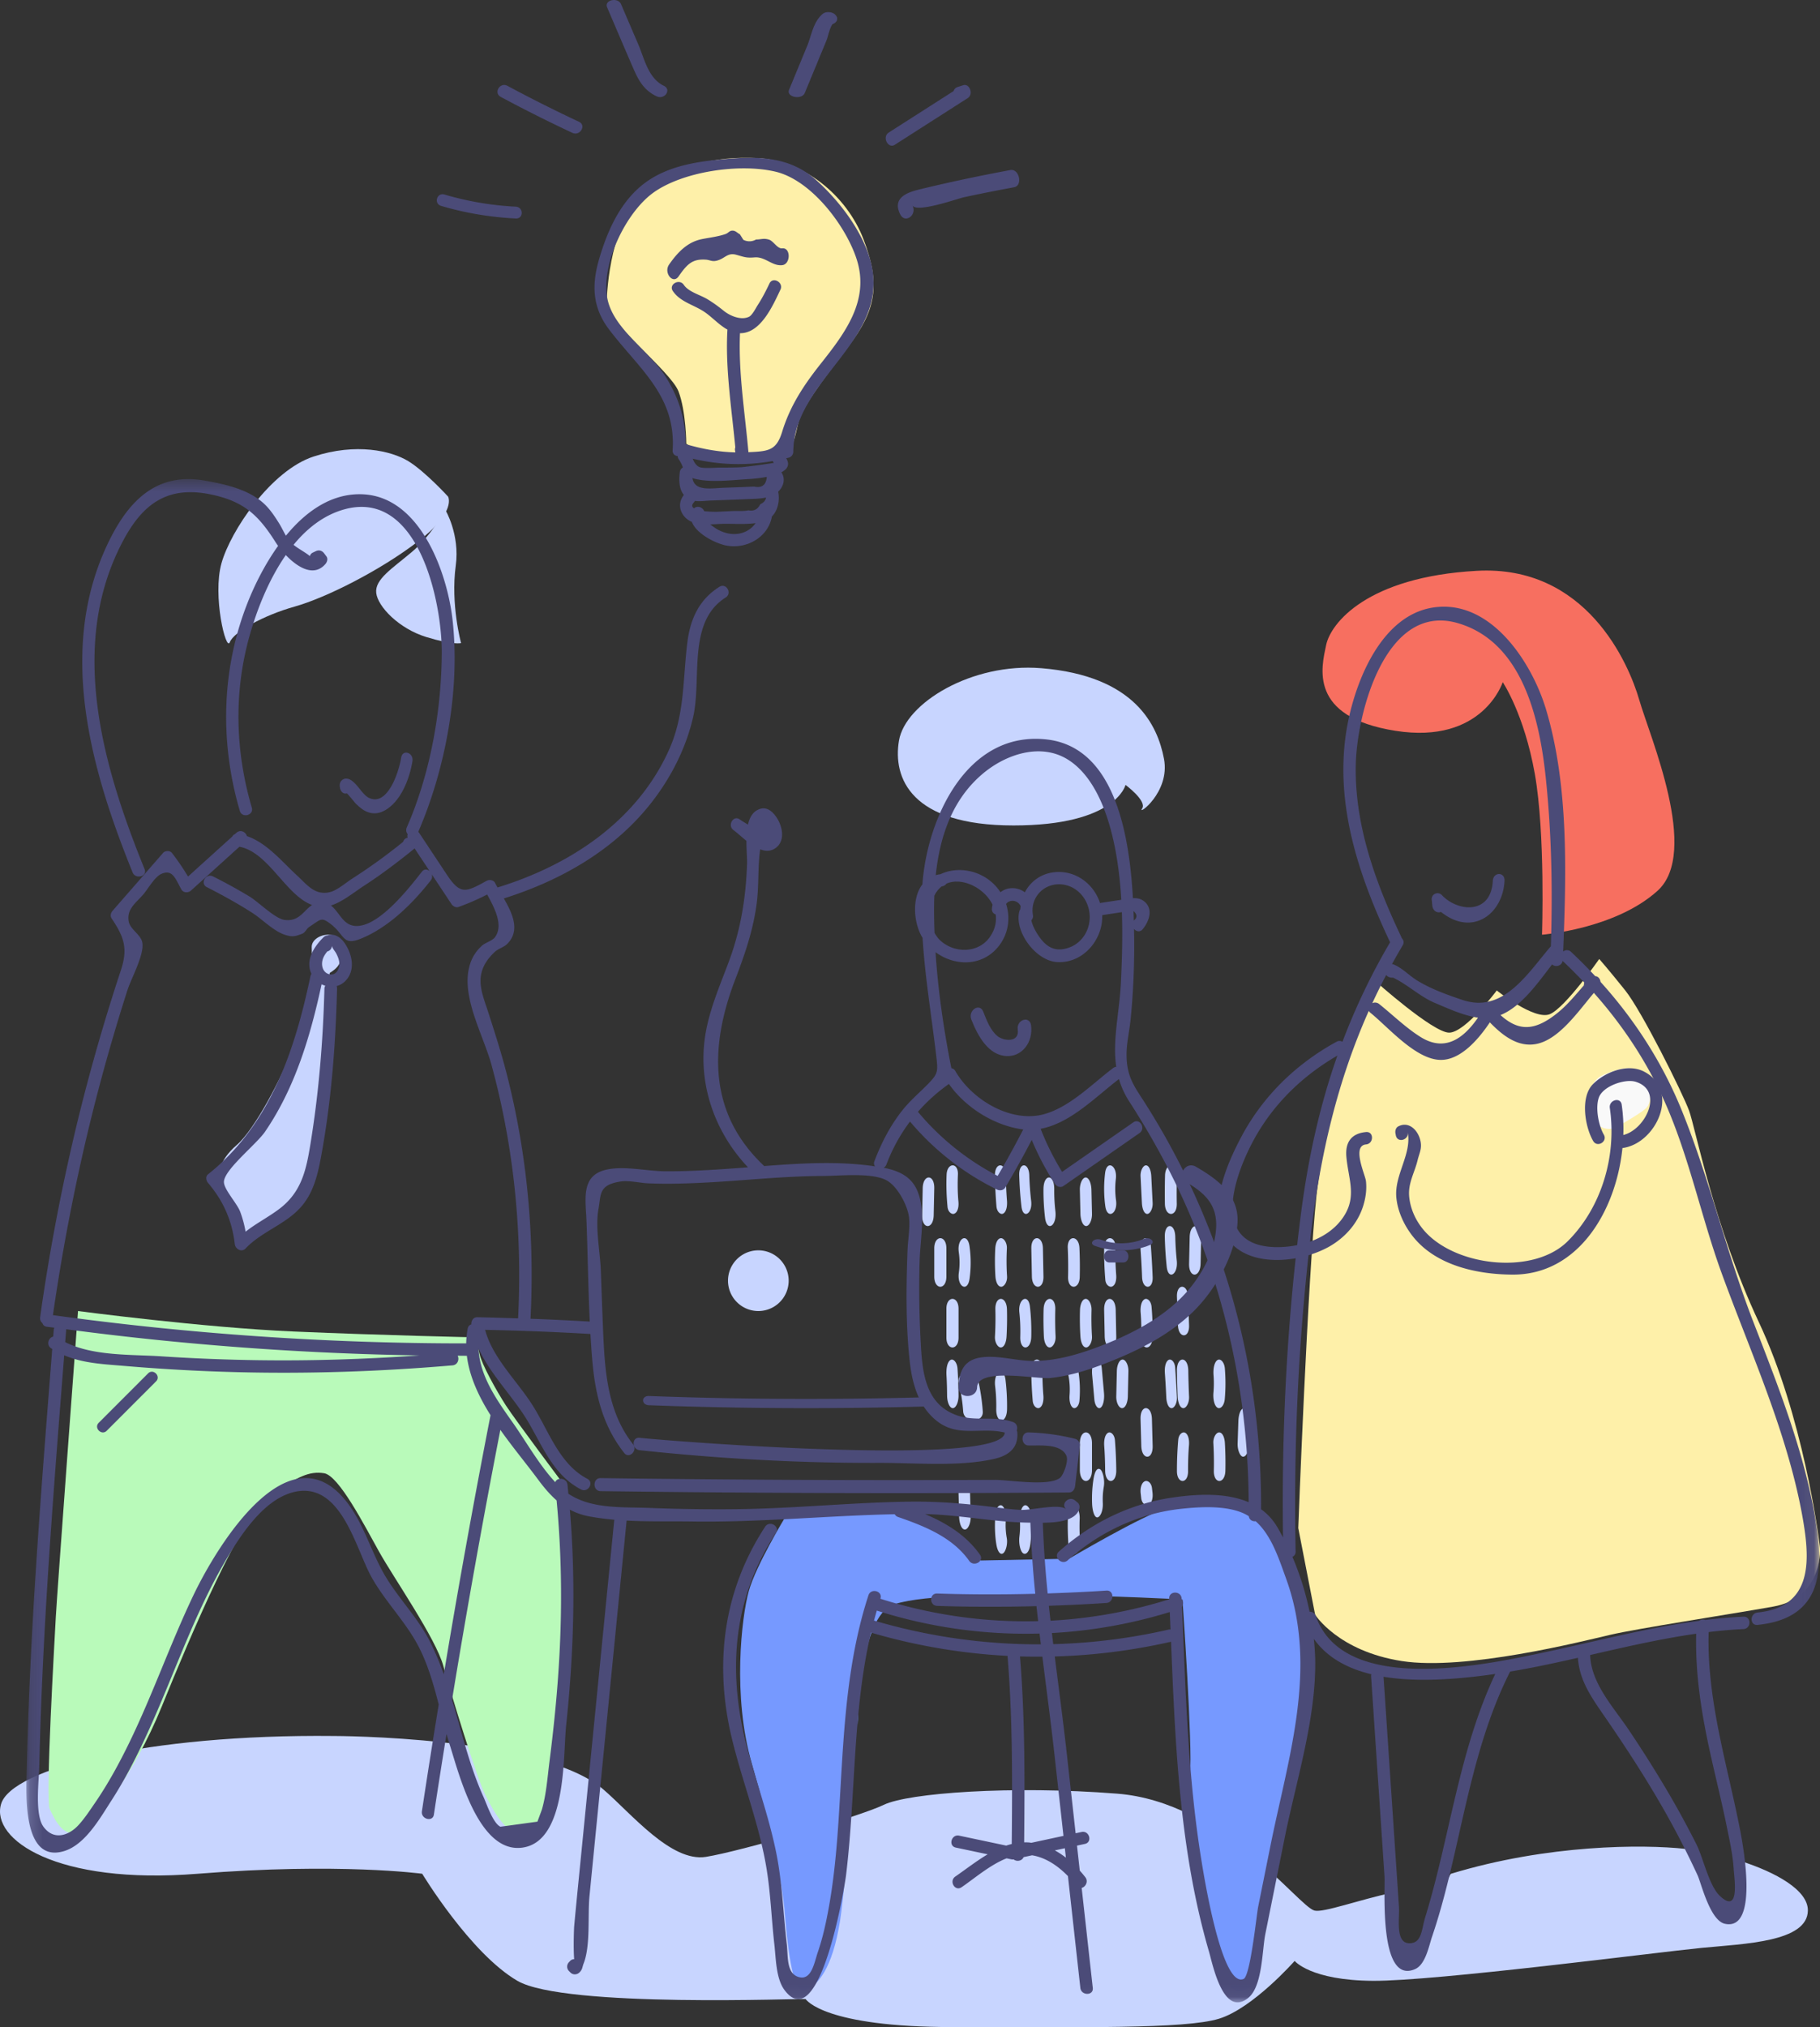 <svg xmlns="http://www.w3.org/2000/svg" xmlns:xlink="http://www.w3.org/1999/xlink" width="150" height="167" viewBox="0 0 150 167">
    <rect x="0" y="0" width="150" height="167" fill="#333333" stroke="none"/>
    <defs>
        <path id="a" d="M.173.465H147.94v125.487H.173z"/>
    </defs>
    <g fill="none" fill-rule="evenodd">
        <path fill="#C8D5FF" d="M.086 148.62c-.845 2.915 4.56 6.669 16.212 5.736 11.652-.933 18.5 0 18.5 0s3.96 6.556 7.844 8.82c3.884 2.265 23.703 1.428 23.757 1.503.054.075 1.56 2.307 12.122 2.307s19.138.172 21.942-.687c2.805-.858 6.239-4.763 6.239-4.763s1.304 1.608 6.45 1.64c5.145.033 23.553-2.37 27.1-2.714 3.546-.343 8.715-.483 8.748-3.074.021-1.683-2.638-3.15-5.55-4.084-.706-.226.55 4.084-.95 4.084s-2.866-5.002-3.602-5.082c-3.499-.378-11.315-.378-19.308 2.05-.279.085-2.458 6.775-3.59 7.144-.757.247-1.224-5.59-1.224-5.59-2.776.59-5.71 1.674-6.445 1.478-1.348-.36-7.52-8.944-16.255-9.63-8.735-.687-17.233-.053-19.233.918-1.999.97-11.794 3.83-14.664 4.289-2.871.458-6.152-3.575-8.445-5.55-5.127-4.415-22.23-4.408-22.23-4.408C12.13 142.843.93 145.704.087 148.619z"/>
        <path fill="#FEF0A9" d="M56.56 36.55s-.015-2.675-.641-4.31c-.626-1.633-5.922-5.772-5.919-7.132.003-1.36.381-6.99 3.132-9.245 2.75-2.255 5.698-3.027 9.365-2.835 3.668.193 7.27 3.002 8.678 6.703 1.408 3.702 1.033 5.82-1.27 8.822-2.303 3.002-3.801 5.048-4.106 6.264-.304 1.217-.36 2.234-1.57 2.825-1.208.591-3.841.334-5.162.054-1.32-.28-2.507-1.145-2.507-1.145"/>
        <path fill="#C8D5FF" d="M36.702 42s-1.12 2.088-2.752 3.465c-1.631 1.377-3.067 2.254-2.942 3.38.124 1.127 1.873 2.942 4.12 3.63 2.248.69 2.872.502 2.872.502s-.874-3.193-.437-6.385c.352-2.568-.861-4.592-.861-4.592"/>
        <path fill="#C8D5FF" d="M36.927 40.905s.729 1.227-2.411 3.649c-3.14 2.422-7.628 4.684-10.237 5.417-2.61.733-5.024 2.103-5.338 2.932-.314.828-1.438-3.824-.688-6.501.75-2.677 4.079-7.648 7.596-8.795 3.517-1.147 6.406-.464 7.787.373 1.382.838 3.29 2.925 3.29 2.925M27.423 77.047c-.75-.2-1.735.259-1.732.962.003.703.072 1.883.072 1.883s-.81 4.257-1.662 6.537c-.852 2.28-3.086 6.605-4.595 7.9C17.996 95.624 18 96.854 18 96.854s.976 1.9 1.298 3.139c.322 1.238.74 2.007.74 2.007s2.326-1.596 3.03-2.17c.703-.576 2.127-1.78 2.615-5.286.49-3.505 1.181-8.375 1.118-9.735-.062-1.36.377-4.662.377-4.662s.72-.414.81-.846c.09-.432-.372-1.661-.308-1.865.065-.204-.257-.389-.257-.389"/>
        <path fill="#7699FF" d="M88.111 128.403l-7.27.148s-4.376-3.686-6.147-3.854c-1.771-.167-9.98.286-9.98.286s-2.408 3.963-3 6.082c-.593 2.118-1.367 8.674.255 14.24 1.621 5.567 2.507 9.936 2.686 12.021.18 2.087.57 6.998 1.653 6.638 1.083-.36 2.288-1.763 2.927-5.73.64-3.966 1.462-19.242 1.461-16.117 0 .268-.023-7.672 2.42-9.656 2.362-1.916 24.34-.702 24.34-.702s.858 12.2.617 14.423c-.241 2.224 2.051 17.575 3.835 17.8 1.783.227 1.726-1.824 2.025-3.318l3.284-16.39c.338-1.688 1.198-8.882.544-11.176-.652-2.293-1.864-6.924-3.444-8.043-1.582-1.12-6.306-1.29-8.187-.783-1.88.507-8.019 4.131-8.019 4.131"/>
        <path fill="#C8D5FF" d="M85.808 55.044c-5.712-.466-11.188 2.87-11.715 5.96-.526 3.088.983 6.996 9.438 6.996s9.232-3.34 9.232-3.34 1.795 1.321 1.365 1.952c-.432.632 2.331-1.329 1.805-4.099-.526-2.77-2.393-6.839-10.125-7.47"/>
        <path fill="#F76F60" d="M123.852 56.195s-1.636 5.148-8.848 4.007c-7.212-1.14-6.084-5.255-5.708-7.063.376-1.808 3.382-5.61 12.404-6.116 9.021-.507 12.53 7.603 13.407 10.645.877 3.041 5.012 12.546 1.503 15.714-3.508 3.168-9.522 3.618-9.522 3.618s.284-8.318-.593-13.253c-.877-4.935-2.643-7.552-2.643-7.552"/>
        <path fill="#FEF0A9" d="M113.313 80.79c-.382.31-4.08 10.915-4.808 17.653-.726 6.739-1.505 27.436-1.505 27.436l1.39 7.138s1.892 3.005 7.15 3.819c5.256.813 14.873-1.63 17.168-2.162 2.294-.531 9.66-1.655 13.44-2.326 3.78-.67 3.937-4.178 3.831-5.013-.106-.835-1.371-10.673-5.03-18.44-3.66-7.767-5.21-15.968-5.743-17.409-.532-1.44-3.878-8.176-5.263-9.903-1.384-1.728-2.139-2.583-2.139-2.583s-2.804 4.024-4.075 4.547c-1.27.522-4.37-1.954-4.37-1.954s-2.595 3.474-3.928 3.474c-1.334 0-6.118-4.277-6.118-4.277"/>
        <path fill="#F9F9F9" d="M133.084 92.923s-1.28.493-1.828-1.015c-.55-1.508-.2-2.919.914-3.372 1.114-.453 2.404-.937 3.165 0 .76.938.883 2.26.295 2.786-.59.526-2.546 1.6-2.546 1.6"/>
        <path fill="#B9FABA" d="M6.43 108s-1.737 23.397-1.832 25.228c-.095 1.831-.87 15.034-.497 15.803.374.77 1.078 2.39 2.328 1.867 1.25-.524 4.529-4.475 6.908-10.328 2.38-5.853 6.572-15.815 8.907-17.387 2.335-1.573 3.242-2.004 4.46-1.823 1.219.181 3.328 4.296 4.547 6.478 1.22 2.183 4.662 7.118 5.286 9.394.624 2.276 2.762 9.254 3.482 10.682.72 1.429 1.931 3.564 3.175 2.984 1.243-.58 2.609-1.5 3.17-6.65.56-5.149.683-14.127.622-15.658-.062-1.531-.374-6.1-.374-6.1s-4.13-5.494-4.92-6.716c-.79-1.223-1.988-3.391-2.159-4.203-.17-.811-.396-1.405-.396-1.405s-7.539-.159-14.952-.48C16.77 109.367 6.429 108 6.429 108"/>
        <path fill="#C8D5FF" d="M65 105.5a2.5 2.5 0 1 1-5 0 2.5 2.5 0 0 1 5 0M76.047 97.888L76 100.112c-.024 1.185.928 1.183.953 0L77 97.888c.024-1.185-.929-1.183-.953 0M78.017 96.762c-.04.895-.007 1.773.076 2.659.04.424.35.659.573.554.265-.124.365-.55.326-.975-.07-.741-.076-1.491-.044-2.238.046-1.018-.886-1.014-.931 0M82 96.834c.012.852.057 1.694.124 2.535.037.462.34.718.554.604.257-.135.351-.6.314-1.063a31.357 31.357 0 0 1-.092-2.076c-.015-1.11-.915-1.114-.9 0M84.001 96.82c.026.867.087 1.727.185 2.571.124 1.067.925.615.8-.453-.08-.7-.133-1.4-.155-2.118-.032-1.09-.863-1.097-.83 0M86 97.96c-.006.786.039 1.574.128 2.334.144 1.237 1 .713.855-.528-.07-.6-.1-1.186-.095-1.806.01-1.28-.878-1.28-.887 0M89 98.021l.046 1.958c.013.55.21 1.021.477 1.021.248 0 .49-.468.477-1.021l-.046-1.958c-.013-.551-.21-1.021-.477-1.021-.248 0-.49.468-.477 1.021M91.079 96.641c-.11.909-.106 1.821.018 2.724.152 1.113 1.038.641.885-.478a6.853 6.853 0 0 1-.017-1.769c.135-1.122-.75-1.601-.886-.477M94.002 96.906l.11 2.188c.025.487.186.906.443.906.22 0 .468-.416.443-.906l-.11-2.188c-.025-.487-.186-.906-.443-.906-.22 0-.468.416-.443.906M96.02 96.838a51.904 51.904 0 0 0-.012 2.322c.019 1.118.999 1.122.98 0-.014-.774-.01-1.548.011-2.322.031-1.119-.948-1.116-.98 0M77 102.84v2.32c0 1.119 1 1.121 1 0v-2.32c0-1.119-1-1.121-1 0M79.02 103.155c.083.572.085 1.114.005 1.688-.163 1.16.72 1.656.883.498a9.635 9.635 0 0 0-.004-2.684c-.166-1.153-1.05-.662-.883.498M82.027 102.856c-.04.764-.036 1.525.013 2.288.03.46.2.856.479.856.236 0 .508-.394.479-.856a19.668 19.668 0 0 1-.013-2.288c.025-.461-.237-.856-.479-.856-.28 0-.454.394-.479.856M85 102.84l.046 2.321c.022 1.116.976 1.121.954 0l-.046-2.322c-.022-1.116-.976-1.121-.954 0M88.002 102.807c.035.794.044 1.587.025 2.382-.025 1.082.938 1.08.963 0 .02-.795.01-1.588-.025-2.382-.048-1.071-1.012-1.08-.963 0M91.004 102.753c-.017.9.021 1.786.094 2.678.034.418.352.647.57.545.269-.124.36-.54.325-.96a22.7 22.7 0 0 1-.06-2.263c.018-1.005-.91-1.003-.93 0M94.007 103.034c.054.723.092 1.45.12 2.177.039 1.048.911 1.056.872 0a68.862 68.862 0 0 0-.151-2.613c-.034-.44-.33-.68-.537-.573-.25.13-.338.569-.304 1.01M96 101.883c.02.828.072 1.651.157 2.46.12 1.15.951.664.831-.488a24.235 24.235 0 0 1-.125-1.972c-.028-1.174-.89-1.18-.862 0M98.051 101.904l-.05 2.191c-.029 1.208.92 1.205.948 0l.05-2.19c.029-1.208-.92-1.205-.948 0M78 107.81v2.38c0 1.08 1 1.081 1 0v-2.38c0-1.08-1-1.081-1 0M82.036 107.863c.02.75.008 1.495-.034 2.241-.027.482.239.896.477.896.28 0 .45-.413.478-.896a27.52 27.52 0 0 0 .034-2.24c-.03-1.149-.985-1.155-.955 0M84.013 108.121c.075.668.095 1.332.076 2.015-.033 1.154.871 1.15.904 0a17.832 17.832 0 0 0-.108-2.492c-.127-1.128-1-.65-.872.477M86.01 107.863a30.11 30.11 0 0 0 .024 2.241c.024.482.206.896.482.896.243 0 .506-.41.483-.896a30.11 30.11 0 0 1-.024-2.24c.031-1.153-.933-1.15-.964 0M89.01 107.923c-.02.72-.009 1.437.035 2.154.03.495.197.923.476.923.234 0 .507-.425.477-.923a24.105 24.105 0 0 1-.036-2.154c.014-.498-.229-.923-.476-.923-.27 0-.462.423-.476.923M91 107.905l.047 2.19c.026 1.204.978 1.21.952 0l-.046-2.19c-.025-1.203-.978-1.21-.952 0M94.009 108.13c.055.664.066 1.336.052 2.005-.025 1.154.91 1.152.934 0a23.822 23.822 0 0 0-.085-2.48c-.04-.48-.35-.745-.575-.627-.266.14-.367.623-.326 1.103M97.001 106.823l.083 2.354c.04 1.093.954 1.101.915 0l-.083-2.354c-.04-1.093-.954-1.101-.915 0M78.007 113.316c.034.542.046 1.093.05 1.64.003.564.213 1.044.471 1.044.253 0 .476-.478.472-1.044a40.014 40.014 0 0 0-.083-2.195c-.035-.56-.358-.865-.58-.729-.273.166-.365.723-.33 1.284"/>
        <path fill="#C8D5FF" d="M79.023 113.944c.184.77.304 1.541.36 2.329.068.966 1.683.973 1.615 0a16.693 16.693 0 0 0-.418-2.73c-.228-.95-1.785-.549-1.557.4M82.016 114.186c.075.628.104 1.245.093 1.894-.02 1.227.87 1.226.889 0a17.863 17.863 0 0 0-.125-2.402c-.143-1.188-1-.684-.857.508M85 112.805c-.002.87.04 1.727.113 2.587.038.445.343.691.561.582.26-.13.356-.578.318-1.025a24.79 24.79 0 0 1-.08-2.144c.002-1.073-.91-1.074-.912 0M88.05 113.28c.107.503.144 1.1.101 1.64-.036.457.058.922.295 1.054.2.111.483-.14.52-.599a10.05 10.05 0 0 0-.188-2.958c-.09-.424-.397-.521-.577-.307-.216.255-.243.745-.152 1.17M90.01 113.24c.062.68.122 1.361.183 2.042.047.52.302.82.508.686.226-.148.335-.688.288-1.209l-.182-2.04c-.047-.52-.302-.822-.508-.687-.226.147-.335.688-.288 1.208M92.047 112.96L92 115.04c-.011.518.228.96.477.96.267 0 .464-.44.476-.96l.047-2.08c.011-.518-.228-.96-.477-.96-.268 0-.465.44-.476.96M96.007 113.119c.048.662.086 1.327.116 1.994.021.477.185.887.438.887.22 0 .459-.407.438-.887a87.187 87.187 0 0 0-.147-2.466c-.035-.475-.331-.736-.54-.62-.25.14-.34.616-.305 1.092M97 112.915c.01.714.03 1.426.062 2.137.023.51.2.948.468.948.236 0 .492-.435.469-.948a67.59 67.59 0 0 1-.063-2.137c-.016-1.218-.952-1.222-.936 0M100.017 113.29c.036.462.033.959-.007 1.42-.047.543.07 1.102.338 1.258.235.136.548-.169.595-.715.074-.85.075-1.655.008-2.507-.043-.545-.362-.85-.596-.714-.274.159-.381.711-.338 1.258M89 118.906v2.188c0 1.207 1 1.21 1 0v-2.188c0-1.207-1-1.21-1 0M91.008 119.132c.05.662.07 1.332.076 2.001.008 1.154.924 1.157.916 0a36.507 36.507 0 0 0-.109-2.479c-.036-.48-.346-.744-.563-.626-.263.14-.357.622-.32 1.104M94 116.887l.062 2.226c.032 1.179.97 1.187.937 0l-.06-2.226c-.033-1.179-.97-1.187-.938 0M97.108 118.607a29.62 29.62 0 0 0-.108 2.588c.006 1.072.924 1.075.917 0-.003-.717.017-1.435.076-2.145.036-.444-.062-.895-.32-1.024-.218-.109-.528.134-.565.581M100.002 118.88c.043.756.056 1.512.039 2.272-.025 1.132.926 1.13.952 0 .017-.76.004-1.516-.04-2.272-.026-.473-.199-.88-.475-.88-.237 0-.503.404-.476.88M102.062 117.09l-.061 1.82c-.019.57.23 1.115.469 1.09.27-.03.447-.48.468-1.09l.06-1.82c.02-.57-.228-1.114-.468-1.09-.27.03-.448.48-.468 1.09M80 124.933l-.049-1.866c-.014-.575-.208-1.067-.475-1.067-.246 0-.49.489-.475 1.067l.048 1.866c.014.575.207 1.067.475 1.067.246 0 .49-.489.475-1.067M82.978 126.709a5.823 5.823 0 0 1-.085-1.423c.042-.542-.063-1.098-.31-1.254-.214-.135-.503.167-.545.712-.065.846-.052 1.7.084 2.506.087.513.298.87.546.713.213-.135.397-.738.31-1.254M84.92 127.189c.094-.795.098-1.563.05-2.374-.036-.599-.355-.926-.576-.78-.27.176-.363.774-.327 1.373a7.04 7.04 0 0 1-.051 1.187c-.067.562.082 1.24.327 1.374.25.135.505-.179.576-.78M88.993 126.624a17.857 17.857 0 0 1-.008-1.532c.018-.57-.237-1.117-.488-1.091-.28.028-.468.48-.488 1.091-.023.714 0 1.404.043 2.112.035.585.37.904.6.763.282-.174.376-.756.341-1.343M90.891 123.854c-.02-.555 0-.88.086-1.411.09-.554-.097-1.283-.309-1.408-.259-.153-.447.207-.544.8a10.539 10.539 0 0 0-.117 2.02c.022.594.188 1.174.442 1.144.22-.026.466-.507.442-1.145M94.99 122.986l-.046-.4c-.048-.426-.358-.669-.595-.56-.27.122-.387.56-.338.987l.045.4c.048.427.359.67.595.561.27-.122.387-.56.338-.988"/>
        <path fill="#4B4B78" d="M82.97 86.998c1.258.054 2.195-1.134 2.006-2.536-.11-.82-1.205-.471-1.095.344.152 1.123-1.174.945-1.658.558-.592-.473-.902-1.301-1.187-2.028-.299-.757-1.277-.1-.98.653.546 1.389 1.416 2.946 2.913 3.01M94.783 102.557c.52-.222.01-.725-.517-.5-1.06.452-2.4.488-3.514.073-.552-.206-1.066.296-.518.5 1.386.516 3.22.494 4.549-.073"/>
        <path fill="#4B4B78" d="M92.564 103h-1.128c-.58 0-.582 1 0 1h1.128c.58 0 .582-1 0-1M76.51 115.857c.652-.019.655-.78 0-.76-7.675.218-15.35.186-23.02-.096-.654-.025-.652.736 0 .76 7.67.283 15.345.315 23.02.096M88.622 118.532A17.575 17.575 0 0 0 84.77 118c-.658-.02-.658 1.056 0 1.075.915.027 2.611-.183 3.109.816.227.455-.246 1.625-.497 1.835-.9.755-4.21.18-5.38.184a1809.57 1809.57 0 0 1-32.507-.148c-.658-.01-.659 1.066 0 1.075 12.867.17 25.735.207 38.602.111.301-.002.477-.246.511-.537l.39-3.36c.027-.224-.176-.47-.375-.519M28.487 65.371l.056-.003c.017-.001.03-.012.045-.015.214.198.645.762.753.865.267.254.533.49.855.634.508.226.998.187 1.488-.075 1.295-.694 2.048-2.494 2.306-4.064.117-.716-.807-1.022-.926-.303-.208 1.262-1.142 4.036-2.65 3.319-.664-.316-1.163-1.635-1.933-1.588a.537.537 0 0 0-.48.57l.006.091c.017.294.206.587.48.57M21.839 93.234c2.49-3.636 3.754-7.914 4.666-12.152.098.05.198.088.303.12a.49.49 0 0 0-.07.238c-.111 4.295-.461 8.58-1.156 12.825-.347 2.122-.73 3.952-2.592 5.345-.92.686-1.883 1.17-2.75 1.855a9.174 9.174 0 0 0-.446-1.651c-.26-.682-1.29-1.774-1.337-2.403-.074-.987 2.659-3.122 3.382-4.177m6.127-13.913c.032.464-.239 1.066-.813.937-.495-.113-.663-.608-.595-1.048.05-.324.216-.587.417-.829a.5.5 0 0 0 .376-.406l.023-.024c.016.166.243.419.321.564.132.244.25.527.27.806m-8.614 23.166c.046.402.555.712.89.358 1.31-1.381 3.248-1.961 4.523-3.37 1.035-1.144 1.406-2.625 1.678-4.085.86-4.593 1.218-9.29 1.338-13.95a.495.495 0 0 0-.038-.209c.25-.065.486-.192.688-.387.907-.873.608-2.252-.042-3.177-.282-.402-.715-.735-1.242-.655-.061.01-.109.035-.164.053a.474.474 0 0 0-.319.143c-.801.802-1.513 1.904-.994 3.018a.478.478 0 0 0-.082.185c-1.281 6.093-3.31 12.255-8.437 16.322-.232.185-.165.524 0 .717 1.265 1.487 1.98 3.123 2.201 5.037M12.204 113.137l-4.067 4.07c-.424.424.235 1.08.659.656l4.067-4.07c.424-.424-.235-1.08-.659-.656M53.863 15.86c2.438-1.736 7.091-2.421 10.058-1.716 2.965.706 5.786 4.46 6.676 7.188 1.114 3.417-.957 6.11-2.99 8.678-1.39 1.758-2.494 3.439-3.145 5.563-.473 1.546-1.129 1.607-2.778 1.676-.281-3.215-.839-6.573-.695-9.8 1.728.024 2.737-2.347 3.334-3.59.282-.585-.62-1.1-.903-.51-.288.6-.59 1.199-.955 1.759-.172.265-.462.868-.751.997-.68.303-1.573-.102-2.069-.504-.431-.35-.879-.676-1.358-.963-.598-.358-1.534-.588-1.93-1.174-.367-.543-1.273-.037-.903.51.593.877 1.645 1.108 2.525 1.669.655.417 1.257 1.115 1.975 1.51-.187 3.185.348 6.507.648 9.701a.491.491 0 0 0-.022.259l.028.153c-1.398-.031-2.77-.29-4.112-.684.025-1.991-.55-3.827-1.637-5.552-1.325-2.1-4.204-3.862-4.77-6.296-.658-2.828 1.476-7.236 3.774-8.873m9.913 22.259c.034.034-2.444.358-2.71.37a34.82 34.82 0 0 1-1.72.03c-.341-.002-1.415.098-1.72-.053-.295-.146-.42-.411-.54-.682 2.196.521 4.384.584 6.6.196.024.047.047.094.09.139m-.577 1.182c-.065.656-.41.917-1.035.783l-.556.021c-.647.033-1.296.05-1.945.075-1.06.04-2.447.316-2.592-.807.052.02.097.042.158.058 1.316.344 3.065.118 4.41.038.304-.017.916-.063 1.53-.18.012.003.019.01.03.012m-2.702 4.692c-.503-.002-.985-.164-1.415-.41a6.594 6.594 0 0 1-.544-.384c.312-.01.618-.032.895-.045.778-.036 1.896.073 2.84-.063-.38.556-1.02.904-1.776.902m2.635-3.007c-.03.228-.18.415-.475.554-.205.421-.53.587-.974.498-.386.09-.857.04-1.25.058l-1.25.059a8.546 8.546 0 0 1-1.146-.047c-.114-.318-.566-.488-.84-.232-.175-.118-.216-.283.012-.518.03-.03.042-.065.063-.097.418.06.885-.013 1.28-.028 1.018-.039 2.037-.075 3.056-.117.478-.02 1.024-.022 1.524-.13M55.437 37.1c-.018.295.187.448.42.476a.45.45 0 0 0 .09.27c.16.223.251.448.34.659a.514.514 0 0 0-.259.385c-.08.64-.073 1.386.336 1.883-.403.506-.434 1.151-.018 1.704.183.243.416.405.676.516.383 1.008 2.03 1.819 2.926 1.964 1.676.273 3.384-.758 3.67-2.41v-.004c.51-.503.663-1.365.515-2.04.105-.099.2-.211.28-.347.263-.452.22-.902-.013-1.249.486-.255.733-.624.394-1.156.068-.017.136-.028.204-.045a.517.517 0 0 0 .383-.488c.034-5.92 7.871-9.14 6.446-15.399-.585-2.565-2.554-5.172-4.512-6.943-2.086-1.887-4.508-2.013-7.244-1.798-2.416.19-4.968.528-6.94 2.008-2.008 1.508-3.073 3.935-3.748 6.237-.624 2.125-.573 3.991.815 5.818 2.477 3.261 5.53 5.455 5.24 9.96"/>
        <path fill="#4B4B78" d="M55.924 22.774c.717-1.03 1.143-1.459 2.257-1.384.26.017.48.146.745.11.777-.106.975-.722 1.73-.518.679.182.809.28 1.542.221.87-.07 1.443.733 2.273.64.702-.079.71-1.463 0-1.384-.402.045-.73-.61-1.092-.718-.455-.137-.617-.014-1.069-.01a1.08 1.08 0 0 1-1.046.023 25.54 25.54 0 0 0-.288-.457c-.199-.096-.336-.286-.579-.297-.291-.011-.342.19-.615.285-.611.21-1.335.293-1.924.411-1.152.23-1.958 1.012-2.715 2.1-.465.669.313 1.651.781.978M36.359 16.963c2.006.59 4.05.93 6.146 1.036.661.034.659-.94 0-.974a25.224 25.224 0 0 1-5.873-1c-.633-.187-.904.753-.273.938M41.268 7.981c1.94 1.04 3.906 2.027 5.902 2.961.63.295 1.183-.614.55-.91A120.988 120.988 0 0 1 41.82 7.07c-.614-.33-1.165.58-.55.91M52.148 5.526c.427.98.844 1.871 1.963 2.405.666.318 1.264-.548.599-.865-1.287-.614-1.623-2.287-2.083-3.36L51.183.341C50.925-.26 49.778 0 50.038.608c.704 1.639 1.397 3.281 2.11 4.918M66.328 7.66c.407-.986.816-1.972 1.222-2.958l.565-1.366c.142-.343.236-.977.5-1.348l.057-.024c.318-.134.419-.434.241-.663l-.048-.061c-.2-.26-.772-.333-1.056-.099-.786.647-.938 1.81-1.273 2.62a4890.03 4890.03 0 0 0-1.505 3.641c-.247.6 1.05.855 1.297.258M73.753 11.923l6.004-3.839c.498-.318.161-1.24-.385-1.061l-.461.15a.485.485 0 0 0-.316.328l-5.348 3.419c-.565.361-.06 1.364.506 1.003M74.196 17.66c.403.793 1.41.057 1.005-.742.332.653 3.74-.56 4.206-.66 1.387-.3 2.778-.574 4.172-.832.738-.136.424-1.553-.31-1.417-2.465.457-4.921.973-7.368 1.566-.808.196-2.47.58-1.705 2.084"/>
        <g transform="translate(2 39)">
            <mask id="b" fill="#fff">
                <use xlink:href="#a"/>
            </mask>
            <path fill="#4B4B78" d="M126.45 44.373c-1.937 1.595-3.276 1.605-4.783.247 1.728-.698 3.103-2.682 4.252-4.172.26.242.792.142.868-.287.618.574 1.21 1.171 1.787 1.782a.617.617 0 0 0-.034.23c-.666.76-1.335 1.578-2.09 2.2m-11.351 2.064c-1.211-.75-2.32-1.84-3.432-2.728a.53.53 0 0 0-.565-.068c.36-.778.74-1.553 1.145-2.326a.483.483 0 0 0 .255.182l.067.02c.084.024.16.026.23.014 1.142.523 2.242 1.574 3.434 2.076 1.058.446 2.368 1.057 3.58 1.227-1.122 1.608-2.645 2.884-4.714 1.603m-9.854 14.374c-.121.92-.229 1.84-.335 2.76a8.032 8.032 0 0 1-2.081.153c-5.56-.36-2.63-7.049-1.03-9.628 1.605-2.585 3.809-4.622 6.426-6.138-1.44 4.085-2.383 8.319-2.98 12.853m12.917-48.475c5.35 1.567 6.735 7.953 7.239 12.756.482 4.598.567 9.241.418 13.861-1.893 2.191-3.898 5.554-7.264 4.427-1.284-.43-2.595-.898-3.754-1.607-.688-.42-1.25-1.066-2.01-1.349-.02-.008-.043-.003-.065-.006a54.37 54.37 0 0 1 .882-1.547c.139-.236.064-.457-.092-.6-.008-.024-.006-.046-.017-.07-2.113-4.448-3.866-9.21-3.759-14.204.093-4.287 2.466-13.407 8.422-11.661m-15.471 100.796l-.996 4.947c-.134.665-.642 5.687-1.195 5.938-1.82.827-3.315-8.74-3.497-9.863-1.107-6.862-1.282-13.846-1.587-20.78a.55.55 0 0 0-.027-.65l-.002-.036c-.03-.654-1.054-.658-1.024 0l.003.057a39.743 39.743 0 0 1-9.785 1.765c-.046-.41-.093-.82-.135-1.23 1.58-.053 3.161-.124 4.742-.232.654-.045.659-1.065 0-1.02-1.614.11-3.228.18-4.842.235a90.956 90.956 0 0 1-.401-5.822c1.194-.012 2.741-.159 3.01-1.158.044-.164.006-.383-.131-.496l-.219-.18c-.503-.417-1.232.301-.724.72-.607-.5-2.852.102-3.77.054-.886-.046-1.763-.176-2.643-.282-2.188-.263-4.352-.427-6.558-.395-4.765.068-9.51.57-14.278.62-2.36.024-4.72-.01-7.08-.103-2.277-.09-4.787.111-6.71-1.172-.026-.248-.044-.496-.072-.744-.064-.569-.864-.64-1.005-.205-1.342-1.436-2.41-3.358-3.527-4.938-1.311-1.856-2.702-3.811-2.8-6.078.988 2.162 2.882 4.006 4.07 6.01 1.244 2.098 2.1 4.423 4.379 5.604.583.303 1.102-.577.516-.88-2.3-1.193-3.184-3.954-4.496-6.032-1.274-2.019-3.3-3.899-3.927-6.236 2.896.06 5.79.17 8.683.341.042.725.09 1.45.152 2.171.24 2.805.859 5.391 2.635 7.635.408.516 1.128-.211.724-.721-2.113-2.67-2.325-6.027-2.466-9.297-.072-1.68-.128-3.36-.191-5.04-.06-1.546-.472-3.525-.192-5.04.219-1.189-.018-2.006 1.865-2.274.653-.094 1.581.127 2.222.155 1.602.07 3.207.018 4.806-.066 3.209-.167 6.408-.532 9.623-.54 1.385-.004 4.093-.308 5.284.392.882.519 1.704 2.091 1.8 3.068.081.83-.097 1.818-.128 2.645-.113 3.004-.152 6.078.169 9.072.202 1.88.707 3.804 2.266 5.021 1.744 1.362 3.655.467 5.578.939-.09 2.86-27.325.73-30.098.433-.655-.07-.65.95 0 1.02 6.557.701 13.142 1.069 19.737 1.046 2.997-.011 6.542.334 9.475-.325 1.22-.274 2.043-.926 1.913-2.234-.005-.045-.023-.079-.037-.117.086-.252.01-.573-.314-.688-1.592-.563-3.147.01-4.728-.594-2.62-1-2.76-3.768-2.889-6.222a81.827 81.827 0 0 1-.079-6.37c.042-1.613.392-3.408.074-5.008-.352-1.769-1.396-2.43-3.035-2.755a.508.508 0 0 0 .225-.261A14.254 14.254 0 0 1 73 53.39a22.07 22.07 0 0 0 7.164 5.601c.25.123.551.067.7-.183a78.735 78.735 0 0 0 2.169-3.904 22.844 22.844 0 0 0 1.906 3.62c.14.216.465.346.7.182l6.28-4.369c.536-.373.025-1.258-.517-.88l-5.866 4.08a21.927 21.927 0 0 1-1.77-3.55c2.455-.45 4.557-2.651 6.456-4.096a7.08 7.08 0 0 0 .85 1.85c2.115 3.284 3.956 6.718 5.42 10.34 2.92 7.215 4.383 14.905 4.42 22.67-1.891-.812-4.286-.678-6.305-.382-3.525.518-6.693 2.095-9.338 4.448-.493.438.233 1.158.724.722 2.628-2.338 5.86-3.874 9.385-4.249 1.568-.167 3.622-.279 5.079.361.165.073.319.158.467.25.036.308.305.446.564.415 1.308 1.159 1.92 3.107 2.504 4.715 2.675 7.348.178 14.743-1.302 22.1m-8.37-17.89a48.165 48.165 0 0 1-9.514 1.201c-.038-.306-.074-.61-.11-.916a40.569 40.569 0 0 0 9.714-1.729c.021.48.042.96.061 1.44-.05-.003-.097-.01-.151.004m-9.413 10.305l.742 6.69-2.65.57c-.064-.008-.126-.024-.192-.028a4.522 4.522 0 0 0-.398-.01c.046-5.107.075-10.212-.343-15.307l-.002-.007c.614.018 1.23.022 1.845.018.338 2.7.7 5.394.998 8.074m.942 8.485a6.83 6.83 0 0 0-.912-.6l.825-.177.087.777M70.264 93.678a40.51 40.51 0 0 0 13.414 1.89l.106.89A48.039 48.039 0 0 1 70.036 94.5c.071-.274.148-.548.228-.822m-26.27 5.475c-.166 2.314-.409 4.622-.703 6.923-.165 1.285-.262 2.727-.629 3.991l-.369.998-3.048.417c-.603-.273-1.126-1.854-1.382-2.42-1.164-2.568-1.802-5.341-2.606-8.039a775.32 775.32 0 0 1 3.98-22.235c1.033 1.46 2.177 2.834 3.118 4.105.48.648.97 1.226 1.519 1.708.46 4.841.471 9.699.12 14.552m-10.557-2.921c-.959-1.891-2.453-3.412-3.566-5.204-1.14-1.838-1.705-3.976-2.915-5.774-4.83-7.177-11.034 3-13.032 7.195-1.893 3.973-3.34 8.141-5.265 12.1-.832 1.71-1.746 3.388-2.823 4.959-.426.62-.875 1.309-1.389 1.862-.752.809-2.002 1.295-2.866.112-.734-1.005-.371-3.778-.344-4.994.257-11.296 1.17-22.58 2.053-33.844 1.56.67 3.283.736 5.009.882 2.992.254 5.991.422 8.994.503 6.007.162 12.013-.041 18-.553.437-.037.577-.506.426-.795.253 0 .506.006.759.006.206 1.703.972 3.341 1.95 4.894a775.322 775.322 0 0 0-3.852 21.346 23.028 23.028 0 0 0-1.139-2.695m-.866-23.575c-4.419.309-8.846.456-13.277.393-2.669-.037-5.337-.144-8-.319-2.489-.163-5.628-.007-7.92-1.17l.08-1.006c.001-.021-.007-.036-.008-.056a250.95 250.95 0 0 0 29.125 2.158M6.968 47.638c.485-1.7.997-3.392 1.537-5.075.326-1.014 1.408-2.925 1.222-3.929-.117-.638-.998-1.077-1.115-1.706-.191-1.023.548-1.503 1.174-2.22.418-.478.945-1.453 1.49-1.706.936-.434 1.166.355 1.663 1.255.165.3.567.317.804.103l3.99-3.606c2.391.437 3.81 3.998 5.988 4.797-.692.45-1.067 1.405-2.288 1.227-.776-.114-2.153-1.49-2.857-1.918a44.196 44.196 0 0 0-3.015-1.66c-.585-.298-1.104.582-.516.88 1.28.651 2.534 1.342 3.744 2.116.833.533 1.765 1.518 2.711 1.817.602.19.844.126 1.424-.102.235-.093.351-.418.55-.546.98-.632.989-.866 1.817-.218 1.14.896.939 1.782 2.436 1.183 2.284-.912 4.292-2.913 5.77-4.8a.53.53 0 0 0 .088-.506l1.628 2.455c.117.177.36.313.579.235a19.53 19.53 0 0 0 2.36-1.026c.565 1.04 1.395 2.54.623 3.543-.197.256-.794.442-1.028.65-.64.57-.988 1.239-1.138 2.079-.44 2.464 1.257 5.421 1.897 7.757 1.862 6.81 2.551 13.847 2.194 20.889-1.118-.036-2.236-.075-3.355-.094-.346-.006-.516.29-.498.589a.413.413 0 0 0-.298.339c-.08.412-.119.82-.126 1.226a248.691 248.691 0 0 1-34.061-2.328c1.059-7.327 2.575-14.578 4.606-21.7m20.96-13.621c1.478-.958 2.879-2.014 4.242-3.125l1.24 1.868c-.18-.16-.444-.198-.638.048-1.071 1.369-3.366 4.297-5.211 4.467-1.272.118-1.534-1.12-2.289-1.68.949-.296 1.937-1.112 2.656-1.578m48.28 16.278c1.351 1.931 3.72 3.42 6.047 3.737.027.004.053.003.08.006a77.858 77.858 0 0 1-2.11 3.832 21.443 21.443 0 0 1-6.571-5.282 14.465 14.465 0 0 1 2.553-2.293m-1.102-10.857c1.447 1.077 3.55 1.215 4.93-.184 1.04-1.055 1.295-2.51.885-3.79.283-.376.913-.348 1.183.143.005.009.011.012.016.02-.011.09-.02.183-.024.276a.497.497 0 0 0-.084.174c-.426 1.659 1.33 4.032 3.053 4.171 2.154.174 3.855-1.816 3.776-3.861l1.373-.209.25-.038c.067 1.976.013 3.956-.084 5.86-.125 2.448-.707 4.697-.38 6.885a.448.448 0 0 0-.257.098c-1.735 1.313-3.58 3.227-5.71 3.805-2.71.737-5.93-1.188-7.29-3.55a.464.464 0 0 0-.333-.24c-.624-3.152-1.095-6.35-1.304-9.56m4.49-1.269c-.956 1.396-3 1.39-4.17.238a2.631 2.631 0 0 1-.403-.564 52.83 52.83 0 0 1-.038-1.637c-.003-.47.004-.944.022-1.42.163-.33.372-.586.613-.77a.51.51 0 0 0 .382-.223c1.285-.562 3.11.337 3.804 1.73a1.875 1.875 0 0 0-.054.341.432.432 0 0 0 .309.463c.085.587-.037 1.218-.464 1.842m3.534-1.794c-.235-1.376.821-2.57 2.22-2.529 1.328.04 2.318 1.14 2.447 2.41.124 1.221-.545 2.422-1.739 2.822-.862.29-1.543.105-2.134-.564-.329-.373-.805-1.1-.92-1.703a.507.507 0 0 0 .126-.436M79.077 24.67c1.873-1.541 4.705-2.502 6.952-1.087 1.896 1.193 2.933 3.63 3.495 5.683.513 1.877.772 3.859.89 5.857-.585.088-1.169.177-1.753.267-.479-1.481-1.85-2.6-3.484-2.557-1.243.032-2.212.712-2.712 1.675a1.707 1.707 0 0 0-1.404-.302c-.229.055-.43.16-.605.295a4.006 4.006 0 0 0-.955-1.02c-1.182-.882-2.766-1.05-3.991-.465a2.571 2.571 0 0 0-.388.08c.337-3.194 1.366-6.295 3.955-8.426M91.45 36.83l-.003.005a82.756 82.756 0 0 0-.025-.785c.312.282.324.542.028.78m28.606 62.226c.394-.048.788-.102 1.18-.16-3.015 6.377-3.73 13.422-5.794 20.116-.28.908-.248 2.111-1.32 2.068-1.143-.047-.757-2.034-.824-3.022l-.402-5.989-.868-12.942c2.71.45 5.707.21 8.028-.07m18.927 6.498c.437 1.97.93 3.928 1.331 5.906.234 1.151.499 2.33.572 3.501.054.852.512 3.738-1.119 2.24-.914-.838-1.385-3.143-1.953-4.274a76.269 76.269 0 0 0-2.645-4.808 101.664 101.664 0 0 0-2.947-4.64c-1.244-1.854-3.094-3.811-3.166-6.143 2.9-.664 5.798-1.337 8.74-1.755-.085 3.379.453 6.672 1.187 9.973m8.783-18.485c-.857-5.966-3.103-11.599-5.266-17.189-2.21-5.71-3.594-11.727-5.885-17.387-1.59-3.926-3.88-7.484-6.703-10.608-.029-.242-.194-.47-.437-.471a38.807 38.807 0 0 0-1.995-2.004c-.211-.196-.465-.16-.648-.029.26-6.508.465-13.703-1.418-19.961-1.16-3.85-4.55-9.103-9.301-8.374-4.483.687-6.635 6.614-7.189 10.435-.868 5.983 1.117 11.798 3.645 17.14a53.65 53.65 0 0 0-3.927 8.198.472.472 0 0 0-.483-.005c-3.294 1.798-6.026 4.43-7.804 7.744-1.23 2.295-2.967 6.163-1.126 8.573 1.217 1.594 3.496 1.887 5.557 1.522-.831 7.635-1.151 15.32-1.042 23-.167-.314-.334-.627-.514-.924a4.77 4.77 0 0 0-1.294-1.4c.035-7.896-1.38-15.738-4.288-23.094a60.881 60.881 0 0 0-5.244-10.314c-.88-1.384-1.557-2.18-1.556-4.062 0-.947.24-1.937.334-2.881.245-2.477.336-4.969.282-7.457.177.212.484.298.71.028.573-.68.93-1.8.004-2.383-.252-.159-.527-.19-.806-.174-.293-5.205-1.477-12.497-7.172-13.086-6.561-.68-9.798 6.586-10.177 11.945-.852 1.107-.739 3.023-.08 4.252.028.053.063.102.094.154.2 3.25.742 6.46 1.125 9.713.153 1.295.16 1.475-.7 2.349-.715.727-1.465 1.353-2.104 2.163-1 1.268-1.724 2.678-2.293 4.183a.41.41 0 0 0 .053.417c-2.99-.45-6.094-.26-9.131-.025-4.628-4.342-4.512-9.834-2.395-15.36.797-2.081 1.505-4.127 1.782-6.349.17-1.367.086-2.753.243-4.113.01-.094.023-.183.035-.27.455.173.913.182 1.329-.15.765-.613.487-1.79.017-2.484-.405-.598-.944-.978-1.629-.573-.39.23-.606.66-.723 1.172-.27-.168-.528-.32-.673-.426-.533-.388-1.045.497-.517.88.287.21.656.555 1.064.88-.004.739.065 1.455.05 1.888-.093 2.81-.526 5.46-1.513 8.096-.794 2.122-1.72 4.214-1.992 6.483-.464 3.87.947 7.635 3.581 10.429-.341.027-.682.054-1.02.078-1.923.136-3.847.26-5.775.25-1.485-.007-3.257-.437-4.727-.165-2.293.423-1.857 2.415-1.786 4.284.104 2.746.138 5.51.27 8.261a223.413 223.413 0 0 0-4.888-.233c0-.005.003-.007.003-.011.347-6.82-.28-13.646-1.988-20.265-.434-1.681-.964-3.324-1.496-4.975-.55-1.706-1.317-3.233.547-4.977.29-.27.726-.36 1.016-.65 1.096-1.092.442-2.492-.277-3.747 4.804-1.512 9.296-4.09 12.366-8.156 1.513-2.005 2.672-4.332 3.235-6.785.728-3.17-.507-7.844 2.684-9.85.556-.35.043-1.232-.517-.88-1.68 1.056-2.403 2.648-2.645 4.593-.382 3.08-.203 5.942-1.52 8.86-2.635 5.84-8.134 9.475-14.108 11.31-.006.001-.009.005-.015.007a9.125 9.125 0 0 1-.197-.367c-.126-.25-.47-.309-.7-.183-1.696.93-2.15 1.196-3.28-.508l-2.284-3.444a.566.566 0 0 0-.069-.083c2.263-5.237 3.459-11.751 2.826-17.438-.426-3.828-2.602-10.075-7.304-10.362-2.6-.159-4.761 1.37-6.433 3.404-.196-.334-.36-.693-.562-1.018-.443-.707-.887-1.373-1.562-1.891-1.286-.987-3.008-1.355-4.57-1.63-4.1-.723-6.413 1.83-8.05 5.325-4.091 8.74-1.317 18.508 2.108 26.95.243.602 1.235.34.987-.27-3.41-8.407-6.33-18.342-1.825-26.942 1.613-3.08 3.652-4.688 7.312-3.917 2.666.561 3.876 1.659 5.308 3.925.06.095.132.2.211.307-1.1 1.535-1.949 3.248-2.525 4.71-2.157 5.474-2.279 11.507-.63 17.123.184.628 1.173.361.987-.271-1.357-4.625-1.5-9.477-.189-14.137.588-2.092 1.553-4.603 2.992-6.667.942.986 2.301 1.858 3.27.73.135-.157.22-.43.08-.618a44.515 44.515 0 0 0-.185-.247c-.175-.236-.427-.315-.7-.183-.076.036-.153.072-.228.109a.428.428 0 0 0-.251.294c-.386-.319-.92-.583-1.349-.93 1.146-1.396 2.55-2.49 4.26-2.941 6.072-1.6 7.98 7.71 7.957 11.85-.027 4.8-.954 9.97-2.886 14.377a.525.525 0 0 0 .076.551.413.413 0 0 0 .002.292l-.029.007a.432.432 0 0 0-.342.325 45.662 45.662 0 0 1-4.19 3.029c-.533.338-1.244.978-1.873 1.126-1.222.286-1.877-.63-2.675-1.364-1.232-1.133-2.5-2.701-4.144-3.255-.085-.329-.526-.58-.862-.276l-.129.116a.373.373 0 0 0-.21.19l-3.652 3.3a19.062 19.062 0 0 0-1.33-1.949c-.162-.208-.559-.19-.723 0l-4.168 4.774c-.143.164-.211.423-.08.619 1.02 1.52 1.367 2.463.77 4.266a162.831 162.831 0 0 0-3.472 12.04 166.681 166.681 0 0 0-3.187 16.557.528.528 0 0 0 .199.493c.04.14.144.256.345.285.21.029.42.053.63.081a.529.529 0 0 0-.052.182l-.043.551c-.377.072-.599.673-.176.96.032.022.065.037.096.057C1.41 83.56.474 95.018.213 106.488c-.042 1.852-.492 8.042 3.04 7.01 1.763-.514 2.998-2.733 3.918-4.155 1.333-2.061 2.412-4.275 3.404-6.515 2-4.517 3.606-9.244 6.153-13.5 1.2-2.01 3.116-4.926 5.62-5.445 3.767-.78 4.962 4.65 6.235 6.972 1.145 2.084 2.894 3.764 3.97 5.891.746 1.477 1.192 3.066 1.605 4.665-.478 2.93-.942 5.863-1.386 8.8-.097.64.89.918.988.27.335-2.215.687-4.427 1.04-6.64.086.3.174.6.268.897.77 2.417 2.4 9.027 6.037 8.458 3.624-.567 3.29-7.56 3.558-10.082.628-5.907.804-11.839.303-17.752.45.239.94.427 1.505.537.703.137 1.425.23 2.156.294l-1.798 18.17-.878 8.881c-.148 1.487-.297 2.974-.442 4.461-.065.671-.13 1.342-.19 2.014-.002.015-.08 1.61.002 2.675a.453.453 0 0 0-.338.153l-.093.098a.52.52 0 0 0 0 .722l.13.13c.198.2.524.189.724 0 .275-.259.232-.43.359-.754.58-1.48.323-3.944.48-5.54.34-3.459.684-6.916 1.026-10.373l2.035-20.568c1.825.096 3.684.05 5.447.076 5.565.08 11.098-.484 16.648-.599.056.095.14.179.27.224 2.197.763 4.48 1.66 5.872 3.621.378.532 1.266.023.885-.514-1.145-1.613-2.764-2.594-4.52-3.343 2.91.062 5.772.687 8.674.706a90.7 90.7 0 0 0 .404 5.86c-2.693.069-5.388.068-8.087-.022-.659-.022-.658.998 0 1.02 2.732.091 5.46.091 8.187.02.044.412.091.824.138 1.236a39.59 39.59 0 0 1-13.004-1.846l.004-.012c.204-.626-.785-.894-.988-.27-1.717 5.266-2.008 10.735-2.323 16.224-.18 3.134-.371 6.277-.922 9.372-.228 1.276-.499 2.551-.92 3.779-.3.87-.515 2.366-1.568 2.074-1.044-.289-.879-1.691-.996-2.698-.288-2.45-.36-4.916-.831-7.344-.557-2.866-1.548-5.624-2.324-8.433-1.756-6.35-1.423-12.491 2.256-18.113.361-.551-.525-1.063-.884-.515-3.501 5.351-4.223 11.42-2.714 17.567.878 3.576 2.252 7.024 2.84 10.67.33 2.043.398 4.115.632 6.168.134 1.165.127 2.826.848 3.78 2.882 3.808 4.92-8.317 5.064-9.494.805-6.66.525-13.432 2.052-19.966a49.07 49.07 0 0 0 11.265 1.918c0 .019-.008.033-.007.054.423 5.14.39 10.292.343 15.445-.153.037-.304.08-.454.13l-3.88-.82c-.643-.135-.918.848-.272.984l2.623.554c-.938.555-1.82 1.25-2.668 1.832-.54.37-.029 1.255.516.88 1.079-.739 2.36-1.851 3.713-2.382.136.03.272.058.409.087.06.012.115.007.17.001.245.204.69.14.819-.186l.702-.151c1.144.189 2.14.878 2.955 1.715l1.023 9.212c.072.646 1.096.653 1.024 0l-.915-8.24c.318-.08.572-.533.297-.885a10.5 10.5 0 0 0-.455-.542l-.228-2.057.65-.14c.644-.138.372-1.122-.272-.984l-.491.106-.719-6.474c-.298-2.685-.662-5.385-1-8.09a49.482 49.482 0 0 0 9.582-1.215c.35 8.583.715 17.28 3.135 25.552.295 1.01 1.167 5.456 3.23 3.787 1.174-.95 1.138-3.919 1.405-5.251l1.594-7.917c.955-4.743 2.592-9.806 2.519-14.674a19.709 19.709 0 0 0-.116-1.74c1.102 1.569 2.81 2.457 4.744 2.924a.487.487 0 0 0-.023.169l1.106 16.47c.07 1.044-.495 8.973 2.524 7.647.864-.38 1.138-1.92 1.393-2.665.763-2.236 1.327-4.534 1.856-6.834 1.177-5.124 2.19-10.274 4.579-15.008 1.875-.315 3.734-.715 5.589-1.136.113 1.751.993 3.087 1.996 4.54 1.476 2.136 2.911 4.298 4.241 6.528a71.798 71.798 0 0 1 3.633 6.867c.287.63 1.018 3.703 2.235 3.974 2.884.642 1.464-6.69 1.24-7.83-1.064-5.396-2.732-10.655-2.57-16.2.95-.114 1.904-.2 2.867-.246.656-.03.66-1.052 0-1.02a42.08 42.08 0 0 0-3.146.273.58.58 0 0 0-.514.069c-4.289.573-8.479 1.687-12.723 2.59-4.997 1.064-16.58 3.56-18.863-2.995a.504.504 0 0 0-.512-.344 23.878 23.878 0 0 0-1.414-4.524.445.445 0 0 0 .263-.433c-.161-8.151.17-16.309 1.063-24.413a8.311 8.311 0 0 0 1.636-.67c1.34-.742 2.409-1.92 2.87-3.392.207-.663.305-1.353.227-2.046-.058-.52-1.19-2.906.007-3.018.651-.061.658-1.082 0-1.02-1.19.112-1.726.819-1.62 2.033.172 1.957.964 3.423-.443 5.234-.638.822-1.548 1.403-2.554 1.764.027-.22.048-.44.074-.66.791-6.56 2.185-12.554 4.77-18.352.029.054.07.108.131.155 1.467 1.173 3.742 3.876 5.809 3.883 1.65.006 3.12-1.72 4.037-3.093 1.02 1.053 2.306 2.091 3.856 1.776 1.862-.378 3.447-2.7 4.718-4.203 2.284 2.566 4.203 5.427 5.654 8.566 2.15 4.651 3.14 9.765 4.893 14.568 1.649 4.518 3.557 8.943 5.004 13.533.716 2.271 1.326 4.58 1.718 6.93.577 3.458.609 7.001-3.779 7.447-.65.066-.656 1.087 0 1.02 4.708-.478 5.514-3.615 4.914-7.788" mask="url(#b)"/>
        </g>
        <path fill="#4B4B78" d="M118.761 75.122c.926.74 2.035 1.12 3.14.709 1.213-.453 2.02-1.757 2.098-3.267.04-.754-.926-.75-.965 0-.146 2.816-2.912 2.554-4.207 1.164a.483.483 0 0 0-.824.414l.044.458c.045.465.443.64.714.522M115.085 98.674c.113 1.114.611 2.196 1.276 3.072 1.9 2.504 5.375 3.241 8.306 3.254 5.414.023 8.525-5.26 9.051-10.427 2.781-.354 4.798-4.734 1.78-6.297-1.342-.696-3.212.024-4.219 1.045-1.051 1.066-.658 3.493.026 4.672.335.576 1.212.052.876-.527-.429-.739-.701-2.162-.42-3.02.325-.986 2.188-1.602 3.052-1.33 2.355.741.814 3.936-1.023 4.383a13.991 13.991 0 0 0-.134-2.5c-.098-.663-1.075-.381-.978.277.577 3.902-.661 8.179-3.472 10.975-2.775 2.76-8.986 2.105-11.648-.677-.769-.803-1.301-1.853-1.414-2.973-.115-1.132.445-1.992.69-3.021.138-.572.364-.942.246-1.547-.177-.907-.95-1.703-1.835-1.244-.21.108-.275.37-.233.59l.03.155c.128.658 1.106.38.979-.278.353 1.824-1.127 3.537-.936 5.418M97.786 97.396c1.942 1.12 2.82 2.31 2.307 4.76-.313 1.494-1.243 3.085-2.255 4.236-1.946 2.213-4.814 3.64-7.573 4.653-1.623.597-3.308 1.055-5.054 1.067-1.397.01-2.83-.461-4.218-.309-1.501.166-1.945 1.09-1.992 2.478-.034.96 1.498.958 1.53 0 .057-1.663 4.94-.645 6.023-.762 1.574-.17 3.07-.633 4.538-1.2 2.642-1.017 5.3-2.328 7.31-4.329 1.807-1.8 3.369-4.581 3.583-7.126.197-2.344-1.532-3.662-3.426-4.755-.85-.49-1.62.798-.773 1.287"/>
    </g>
</svg>
